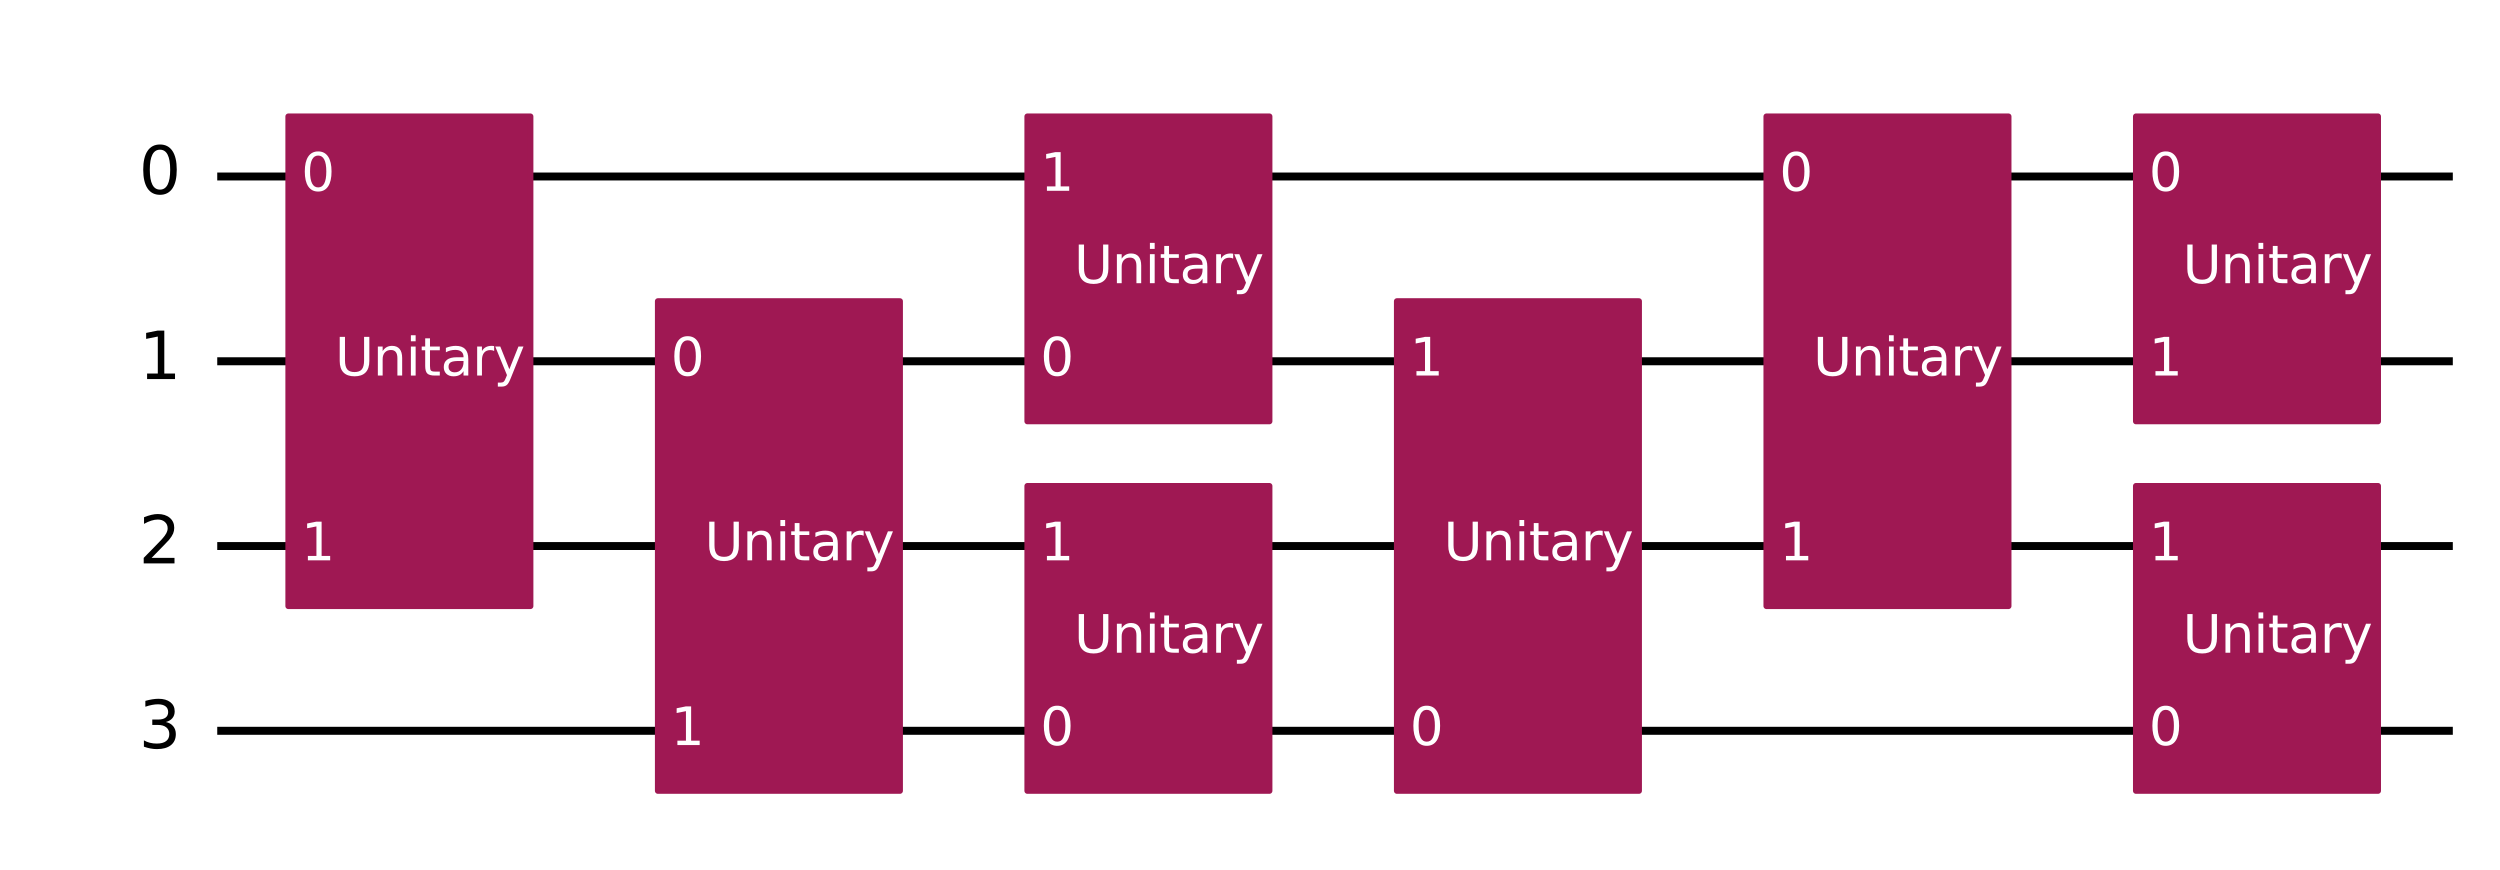 <?xml version="1.0" encoding="UTF-8"?><!DOCTYPE svg  PUBLIC '-//W3C//DTD SVG 1.1//EN'  'http://www.w3.org/Graphics/SVG/1.1/DTD/svg11.dtd'><svg width="627.22pt" height="218.36pt" version="1.1" viewBox="0 0 627.22 218.36" xmlns="http://www.w3.org/2000/svg" xmlns:xlink="http://www.w3.org/1999/xlink"><defs><style type="text/css">*{stroke-linejoin: round; stroke-linecap: butt}</style></defs><path d="m0 218.36h627.22v-218.36h-627.22z" fill="#ffffff"/><path d="m54.502 44.283h560.88" clip-path="url(#8fb275c92b1)" fill="none" stroke="#000000" stroke-linecap="square" stroke-width="2"/><path d="m54.502 90.637h560.88" clip-path="url(#8fb275c92b1)" fill="none" stroke="#000000" stroke-linecap="square" stroke-width="2"/><path d="m54.502 136.99h560.88" clip-path="url(#8fb275c92b1)" fill="none" stroke="#000000" stroke-linecap="square" stroke-width="2"/><path d="m54.502 183.35h560.88" clip-path="url(#8fb275c92b1)" fill="none" stroke="#000000" stroke-linecap="square" stroke-width="2"/><path d="m49.867 21.106h-1158.8v231.77h1158.8z" clip-path="url(#8fb275c92b1)" fill="#ffffff" stroke="#ffffff" stroke-width="1.5"/><path d="m72.348 152.06h60.724v-122.84h-60.724z" clip-path="url(#8fb275c92b1)" fill="#9f1853" stroke="#9f1853" stroke-width="1.5"/><path d="m165.06 198.41h60.724v-122.84h-60.724z" clip-path="url(#8fb275c92b1)" fill="#9f1853" stroke="#9f1853" stroke-width="1.5"/><path d="m257.76 198.41h60.724v-76.484h-60.724z" clip-path="url(#8fb275c92b1)" fill="#9f1853" stroke="#9f1853" stroke-width="1.5"/><path d="m257.76 105.7h60.724v-76.484h-60.724z" clip-path="url(#8fb275c92b1)" fill="#9f1853" stroke="#9f1853" stroke-width="1.5"/><path d="m350.47 198.41h60.724v-122.84h-60.724z" clip-path="url(#8fb275c92b1)" fill="#9f1853" stroke="#9f1853" stroke-width="1.5"/><path d="m443.18 152.06h60.724v-122.84h-60.724z" clip-path="url(#8fb275c92b1)" fill="#9f1853" stroke="#9f1853" stroke-width="1.5"/><path d="m535.89 105.7h60.724v-76.484h-60.724z" clip-path="url(#8fb275c92b1)" fill="#9f1853" stroke="#9f1853" stroke-width="1.5"/><path d="m535.89 198.41h60.724v-76.484h-60.724z" clip-path="url(#8fb275c92b1)" fill="#9f1853" stroke="#9f1853" stroke-width="1.5"/><g clip-path="url(#8fb275c92b1)"><g transform="translate(34.831 48.767) scale(.163 -.163)"><defs><path id="DejaVuSans-30" transform="scale(.016)" d="m2034 4250q-487 0-733-480-245-479-245-1442 0-959 245-1439 246-480 733-480 491 0 736 480 246 480 246 1439 0 963-246 1442-245 480-736 480zm0 500q785 0 1199-621 414-620 414-1801 0-1178-414-1799-414-620-1199-620-784 0-1198 620-414 621-414 1799 0 1181 414 1801 414 621 1198 621z"/></defs><use transform="translate(0 .781)" xlink:href="#DejaVuSans-30"/></g></g><g clip-path="url(#8fb275c92b1)"><g transform="translate(34.831 95.121) scale(.163 -.163)"><defs><path id="DejaVuSans-31" transform="scale(.016)" d="m794 531h1031v3560l-1122-225v575l1116 225h631v-4135h1031v-531h-2687v531z"/></defs><use transform="translate(0 .094)" xlink:href="#DejaVuSans-31"/></g></g><g clip-path="url(#8fb275c92b1)"><g transform="translate(34.831 141.48) scale(.163 -.163)"><defs><path id="DejaVuSans-32" transform="scale(.016)" d="m1228 531h2203v-531h-2962v531q359 372 979 998 621 627 780 809 303 340 423 576 121 236 121 464 0 372-261 606-261 235-680 235-297 0-627-103-329-103-704-313v638q381 153 712 231 332 78 607 78 725 0 1156-363 431-362 431-968 0-288-108-546-107-257-392-607-78-91-497-524-418-433-1181-1211z"/></defs><use transform="translate(0 .781)" xlink:href="#DejaVuSans-32"/></g></g><g clip-path="url(#8fb275c92b1)"><g transform="translate(34.831 187.83) scale(.163 -.163)"><defs><path id="DejaVuSans-33" transform="scale(.016)" d="m2597 2516q453-97 707-404 255-306 255-756 0-690-475-1069-475-378-1350-378-293 0-604 58t-642 174v609q262-153 574-231 313-78 654-78 593 0 904 234t311 681q0 413-289 645-289 233-804 233h-544v519h569q465 0 712 186t247 536q0 359-255 551-254 193-729 193-260 0-557-57-297-56-653-174v562q360 100 674 150t592 50q719 0 1137-327 419-326 419-882 0-388-222-655t-631-370z"/></defs><use transform="translate(0 .781)" xlink:href="#DejaVuSans-33"/></g></g><g clip-path="url(#8fb275c92b1)"><g transform="translate(75.593 47.87) scale(.13 -.13)" fill="#ffffff"><use xlink:href="#DejaVuSans-30"/></g></g><g clip-path="url(#8fb275c92b1)"><g transform="translate(75.593 140.58) scale(.13 -.13)" fill="#ffffff"><use xlink:href="#DejaVuSans-31"/></g></g><g clip-path="url(#8fb275c92b1)"><g transform="translate(84.076 94.224) scale(.13 -.13)" fill="#ffffff"><defs><path id="DejaVuSans-55" transform="scale(.016)" d="m556 4666h635v-2835q0-750 271-1080 272-329 882-329 606 0 878 329 272 330 272 1080v2835h634v-2913q0-912-452-1378-451-466-1332-466-885 0-1337 466-451 466-451 1378v2913z"/><path id="DejaVuSans-6e" transform="scale(.016)" d="m3513 2113v-2113h-575v2094q0 497-194 743-194 247-581 247-466 0-735-297-269-296-269-809v-1978h-578v3500h578v-544q207 316 486 472 280 156 646 156 603 0 912-373 310-373 310-1098z"/><path id="DejaVuSans-69" transform="scale(.016)" d="m603 3500h575v-3500h-575v3500zm0 1363h575v-729h-575v729z"/><path id="DejaVuSans-74" transform="scale(.016)" d="m1172 4494v-994h1184v-447h-1184v-1900q0-428 117-550t477-122h590v-481h-590q-666 0-919 248-253 249-253 905v1900h-422v447h422v994h578z"/><path id="DejaVuSans-61" transform="scale(.016)" d="m2194 1759q-697 0-966-159t-269-544q0-306 202-486 202-179 548-179 479 0 768 339t289 901v128h-572zm1147 238v-1997h-575v531q-197-318-491-470t-719-152q-537 0-855 302-317 302-317 808 0 590 395 890 396 300 1180 300h807v57q0 397-261 614t-733 217q-300 0-585-72-284-72-546-216v532q315 122 612 182 297 61 578 61 760 0 1135-394 375-393 375-1193z"/><path id="DejaVuSans-72" transform="scale(.016)" d="m2631 2963q-97 56-211 82-114 27-251 27-488 0-749-317t-261-911v-1844h-578v3500h578v-544q182 319 472 473 291 155 707 155 59 0 131-8 72-7 159-23l3-590z"/><path id="DejaVuSans-79" transform="scale(.016)" d="m2059-325q-243-625-475-815-231-191-618-191h-460v481h338q237 0 368 113 132 112 291 531l103 262-1415 3444h609l1094-2737 1094 2737h609l-1538-3825z"/></defs><use xlink:href="#DejaVuSans-55"/><use transform="translate(73.193)" xlink:href="#DejaVuSans-6e"/><use transform="translate(136.57)" xlink:href="#DejaVuSans-69"/><use transform="translate(164.36)" xlink:href="#DejaVuSans-74"/><use transform="translate(203.56)" xlink:href="#DejaVuSans-61"/><use transform="translate(264.84)" xlink:href="#DejaVuSans-72"/><use transform="translate(305.96)" xlink:href="#DejaVuSans-79"/></g></g><g clip-path="url(#8fb275c92b1)"><g transform="translate(168.3 94.224) scale(.13 -.13)" fill="#ffffff"><use xlink:href="#DejaVuSans-30"/></g></g><g clip-path="url(#8fb275c92b1)"><g transform="translate(168.3 186.93) scale(.13 -.13)" fill="#ffffff"><use xlink:href="#DejaVuSans-31"/></g></g><g clip-path="url(#8fb275c92b1)"><g transform="translate(176.78 140.58) scale(.13 -.13)" fill="#ffffff"><use xlink:href="#DejaVuSans-55"/><use transform="translate(73.193)" xlink:href="#DejaVuSans-6e"/><use transform="translate(136.57)" xlink:href="#DejaVuSans-69"/><use transform="translate(164.36)" xlink:href="#DejaVuSans-74"/><use transform="translate(203.56)" xlink:href="#DejaVuSans-61"/><use transform="translate(264.84)" xlink:href="#DejaVuSans-72"/><use transform="translate(305.96)" xlink:href="#DejaVuSans-79"/></g></g><g clip-path="url(#8fb275c92b1)"><g transform="translate(261.01 186.93) scale(.13 -.13)" fill="#ffffff"><use xlink:href="#DejaVuSans-30"/></g></g><g clip-path="url(#8fb275c92b1)"><g transform="translate(261.01 140.58) scale(.13 -.13)" fill="#ffffff"><use xlink:href="#DejaVuSans-31"/></g></g><g clip-path="url(#8fb275c92b1)"><g transform="translate(269.49 163.76) scale(.13 -.13)" fill="#ffffff"><use xlink:href="#DejaVuSans-55"/><use transform="translate(73.193)" xlink:href="#DejaVuSans-6e"/><use transform="translate(136.57)" xlink:href="#DejaVuSans-69"/><use transform="translate(164.36)" xlink:href="#DejaVuSans-74"/><use transform="translate(203.56)" xlink:href="#DejaVuSans-61"/><use transform="translate(264.84)" xlink:href="#DejaVuSans-72"/><use transform="translate(305.96)" xlink:href="#DejaVuSans-79"/></g></g><g clip-path="url(#8fb275c92b1)"><g transform="translate(261.01 94.224) scale(.13 -.13)" fill="#ffffff"><use xlink:href="#DejaVuSans-30"/></g></g><g clip-path="url(#8fb275c92b1)"><g transform="translate(261.01 47.87) scale(.13 -.13)" fill="#ffffff"><use xlink:href="#DejaVuSans-31"/></g></g><g clip-path="url(#8fb275c92b1)"><g transform="translate(269.49 71.047) scale(.13 -.13)" fill="#ffffff"><use xlink:href="#DejaVuSans-55"/><use transform="translate(73.193)" xlink:href="#DejaVuSans-6e"/><use transform="translate(136.57)" xlink:href="#DejaVuSans-69"/><use transform="translate(164.36)" xlink:href="#DejaVuSans-74"/><use transform="translate(203.56)" xlink:href="#DejaVuSans-61"/><use transform="translate(264.84)" xlink:href="#DejaVuSans-72"/><use transform="translate(305.96)" xlink:href="#DejaVuSans-79"/></g></g><g clip-path="url(#8fb275c92b1)"><g transform="translate(353.72 186.93) scale(.13 -.13)" fill="#ffffff"><use xlink:href="#DejaVuSans-30"/></g></g><g clip-path="url(#8fb275c92b1)"><g transform="translate(353.72 94.224) scale(.13 -.13)" fill="#ffffff"><use xlink:href="#DejaVuSans-31"/></g></g><g clip-path="url(#8fb275c92b1)"><g transform="translate(362.2 140.58) scale(.13 -.13)" fill="#ffffff"><use xlink:href="#DejaVuSans-55"/><use transform="translate(73.193)" xlink:href="#DejaVuSans-6e"/><use transform="translate(136.57)" xlink:href="#DejaVuSans-69"/><use transform="translate(164.36)" xlink:href="#DejaVuSans-74"/><use transform="translate(203.56)" xlink:href="#DejaVuSans-61"/><use transform="translate(264.84)" xlink:href="#DejaVuSans-72"/><use transform="translate(305.96)" xlink:href="#DejaVuSans-79"/></g></g><g clip-path="url(#8fb275c92b1)"><g transform="translate(446.43 47.87) scale(.13 -.13)" fill="#ffffff"><use xlink:href="#DejaVuSans-30"/></g></g><g clip-path="url(#8fb275c92b1)"><g transform="translate(446.43 140.58) scale(.13 -.13)" fill="#ffffff"><use xlink:href="#DejaVuSans-31"/></g></g><g clip-path="url(#8fb275c92b1)"><g transform="translate(454.91 94.224) scale(.13 -.13)" fill="#ffffff"><use xlink:href="#DejaVuSans-55"/><use transform="translate(73.193)" xlink:href="#DejaVuSans-6e"/><use transform="translate(136.57)" xlink:href="#DejaVuSans-69"/><use transform="translate(164.36)" xlink:href="#DejaVuSans-74"/><use transform="translate(203.56)" xlink:href="#DejaVuSans-61"/><use transform="translate(264.84)" xlink:href="#DejaVuSans-72"/><use transform="translate(305.96)" xlink:href="#DejaVuSans-79"/></g></g><g clip-path="url(#8fb275c92b1)"><g transform="translate(539.13 47.87) scale(.13 -.13)" fill="#ffffff"><use xlink:href="#DejaVuSans-30"/></g></g><g clip-path="url(#8fb275c92b1)"><g transform="translate(539.13 94.224) scale(.13 -.13)" fill="#ffffff"><use xlink:href="#DejaVuSans-31"/></g></g><g clip-path="url(#8fb275c92b1)"><g transform="translate(547.62 71.047) scale(.13 -.13)" fill="#ffffff"><use xlink:href="#DejaVuSans-55"/><use transform="translate(73.193)" xlink:href="#DejaVuSans-6e"/><use transform="translate(136.57)" xlink:href="#DejaVuSans-69"/><use transform="translate(164.36)" xlink:href="#DejaVuSans-74"/><use transform="translate(203.56)" xlink:href="#DejaVuSans-61"/><use transform="translate(264.84)" xlink:href="#DejaVuSans-72"/><use transform="translate(305.96)" xlink:href="#DejaVuSans-79"/></g></g><g clip-path="url(#8fb275c92b1)"><g transform="translate(539.13 186.93) scale(.13 -.13)" fill="#ffffff"><use xlink:href="#DejaVuSans-30"/></g></g><g clip-path="url(#8fb275c92b1)"><g transform="translate(539.13 140.58) scale(.13 -.13)" fill="#ffffff"><use xlink:href="#DejaVuSans-31"/></g></g><g clip-path="url(#8fb275c92b1)"><g transform="translate(547.62 163.76) scale(.13 -.13)" fill="#ffffff"><use xlink:href="#DejaVuSans-55"/><use transform="translate(73.193)" xlink:href="#DejaVuSans-6e"/><use transform="translate(136.57)" xlink:href="#DejaVuSans-69"/><use transform="translate(164.36)" xlink:href="#DejaVuSans-74"/><use transform="translate(203.56)" xlink:href="#DejaVuSans-61"/><use transform="translate(264.84)" xlink:href="#DejaVuSans-72"/><use transform="translate(305.96)" xlink:href="#DejaVuSans-79"/></g></g><defs><clipPath id="8fb275c92b1"><rect x="7.2" y="7.2" width="612.82" height="203.96"/></clipPath></defs></svg>
